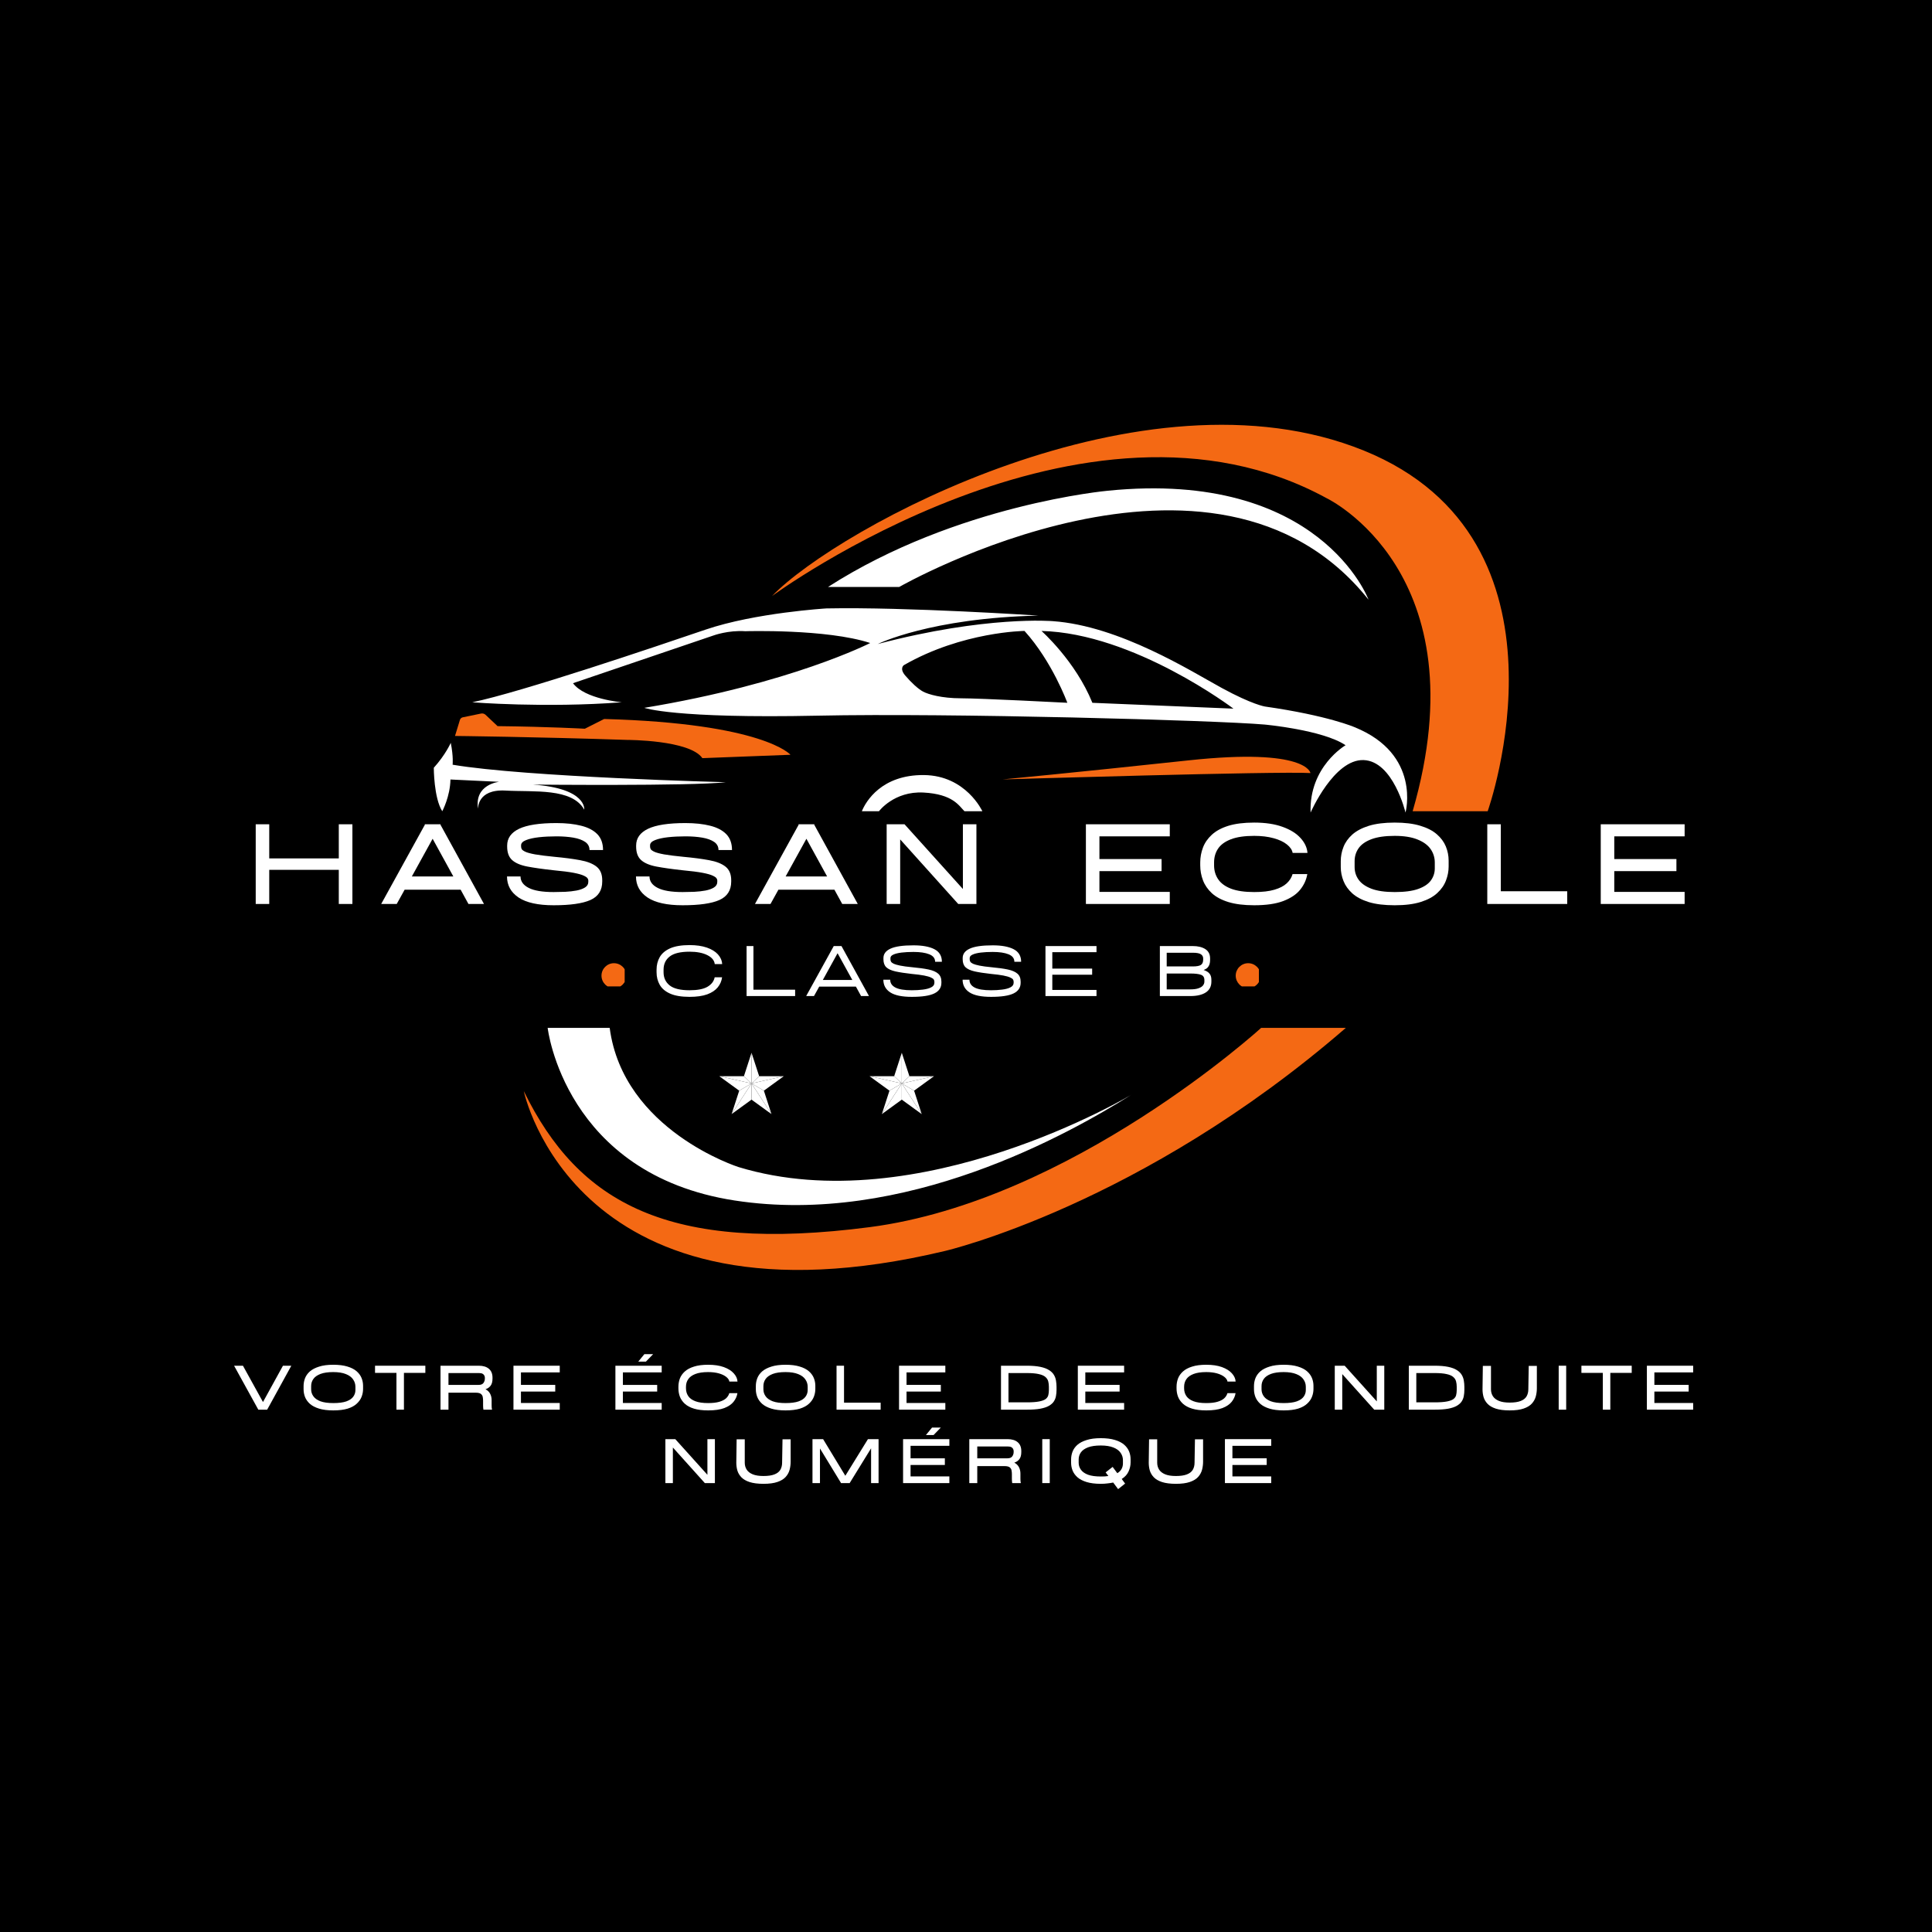 <svg xmlns="http://www.w3.org/2000/svg" xmlns:xlink="http://www.w3.org/1999/xlink" width="500" zoomAndPan="magnify" viewBox="0 0 375 375" height="500" preserveAspectRatio="xMidYMid meet" version="1.0"><defs><g/><clipPath id="d4bdc3e79a"><path d="M 85 82 L 293 82 L 293 169.781 L 85 169.781 Z M 85 82 " clip-rule="nonzero"/></clipPath><clipPath id="d055a2be6c"><path d="M 84.195 94 L 274 94 L 274 169.781 L 84.195 169.781 Z M 84.195 94 " clip-rule="nonzero"/></clipPath><clipPath id="516a904b7b"><path d="M 116.75 186.957 L 121.25 186.957 L 121.25 191.457 L 116.75 191.457 Z M 116.75 186.957 " clip-rule="nonzero"/></clipPath><clipPath id="701368d505"><path d="M 116.75 189.375 C 116.75 190.711 117.832 191.797 119.168 191.797 C 120.504 191.797 121.586 190.711 121.586 189.375 C 121.586 188.039 120.504 186.957 119.168 186.957 C 117.832 186.957 116.75 188.039 116.75 189.375 Z M 116.75 189.375 " clip-rule="nonzero"/></clipPath><clipPath id="e161119b90"><path d="M 239.852 186.957 L 244.352 186.957 L 244.352 191.457 L 239.852 191.457 Z M 239.852 186.957 " clip-rule="nonzero"/></clipPath><clipPath id="524669f1fd"><path d="M 239.852 189.375 C 239.852 190.711 240.938 191.797 242.273 191.797 C 243.605 191.797 244.691 190.711 244.691 189.375 C 244.691 188.039 243.605 186.957 242.273 186.957 C 240.938 186.957 239.852 188.039 239.852 189.375 Z M 239.852 189.375 " clip-rule="nonzero"/></clipPath><clipPath id="1e47d10fcb"><path d="M 145 210 L 150 210 L 150 216.348 L 145 216.348 Z M 145 210 " clip-rule="nonzero"/></clipPath><clipPath id="5a8b41a459"><path d="M 145 208 L 152.348 208 L 152.348 212 L 145 212 Z M 145 208 " clip-rule="nonzero"/></clipPath><clipPath id="d4761290a8"><path d="M 145 208 L 152.348 208 L 152.348 211 L 145 211 Z M 145 208 " clip-rule="nonzero"/></clipPath><clipPath id="7571a5174c"><path d="M 145 204.348 L 148 204.348 L 148 211 L 145 211 Z M 145 204.348 " clip-rule="nonzero"/></clipPath><clipPath id="66dd2f8d19"><path d="M 144 204.348 L 146 204.348 L 146 211 L 144 211 Z M 144 204.348 " clip-rule="nonzero"/></clipPath><clipPath id="5b58e48b21"><path d="M 139.598 208 L 146 208 L 146 212 L 139.598 212 Z M 139.598 208 " clip-rule="nonzero"/></clipPath><clipPath id="bb7b7e45d0"><path d="M 139.598 208 L 146 208 L 146 211 L 139.598 211 Z M 139.598 208 " clip-rule="nonzero"/></clipPath><clipPath id="beb28c1336"><path d="M 142 210 L 146 210 L 146 216.348 L 142 216.348 Z M 142 210 " clip-rule="nonzero"/></clipPath><clipPath id="5673700f76"><path d="M 145 210 L 150 210 L 150 216.348 L 145 216.348 Z M 145 210 " clip-rule="nonzero"/></clipPath><clipPath id="8c287ab442"><path d="M 142 210 L 146 210 L 146 216.348 L 142 216.348 Z M 142 210 " clip-rule="nonzero"/></clipPath><clipPath id="bb41826eb9"><path d="M 175 210 L 179 210 L 179 216.348 L 175 216.348 Z M 175 210 " clip-rule="nonzero"/></clipPath><clipPath id="aa93a8531b"><path d="M 175 208 L 181.512 208 L 181.512 212 L 175 212 Z M 175 208 " clip-rule="nonzero"/></clipPath><clipPath id="afb10bf8b0"><path d="M 175 208 L 181.512 208 L 181.512 211 L 175 211 Z M 175 208 " clip-rule="nonzero"/></clipPath><clipPath id="f44d745b80"><path d="M 175 204.348 L 177 204.348 L 177 211 L 175 211 Z M 175 204.348 " clip-rule="nonzero"/></clipPath><clipPath id="d35241ac03"><path d="M 173 204.348 L 176 204.348 L 176 211 L 173 211 Z M 173 204.348 " clip-rule="nonzero"/></clipPath><clipPath id="352c191398"><path d="M 168.762 208 L 176 208 L 176 212 L 168.762 212 Z M 168.762 208 " clip-rule="nonzero"/></clipPath><clipPath id="13f75c0e6c"><path d="M 168.762 208 L 176 208 L 176 211 L 168.762 211 Z M 168.762 208 " clip-rule="nonzero"/></clipPath><clipPath id="81fd98639d"><path d="M 171 210 L 176 210 L 176 216.348 L 171 216.348 Z M 171 210 " clip-rule="nonzero"/></clipPath><clipPath id="7117bf431a"><path d="M 175 210 L 179 210 L 179 216.348 L 175 216.348 Z M 175 210 " clip-rule="nonzero"/></clipPath><clipPath id="bdbd25b98a"><path d="M 171 210 L 176 210 L 176 216.348 L 171 216.348 Z M 171 210 " clip-rule="nonzero"/></clipPath><clipPath id="4a66c074d6"><path d="M 101 169.57 L 310 169.57 L 310 247 L 101 247 Z M 101 169.57 " clip-rule="nonzero"/></clipPath><clipPath id="38468eca81"><path d="M 100.637 169.57 L 290 169.57 L 290 234 L 100.637 234 Z M 100.637 169.57 " clip-rule="nonzero"/></clipPath></defs><rect x="-37.5" width="450" fill="#ffffff" y="-37.5" height="450" fill-opacity="1"/><rect x="-37.5" width="450" fill="#000000" y="-37.5" height="450" fill-opacity="1"/><g clip-path="url(#d4bdc3e79a)"><path fill="#f46914" d="M 194.609 151.285 C 194.609 151.285 207.734 150.051 230.738 147.582 C 253.742 145.109 254.359 150.051 254.359 150.051 C 247.949 149.664 194.609 151.285 194.609 151.285 Z M 88.316 142.848 C 88.316 142.848 103.836 143.02 121.715 143.617 C 121.715 143.617 133.863 143.605 136.332 147.156 L 153.43 146.5 C 153.43 146.5 148.293 140.402 117.266 139.555 L 113.52 141.445 C 113.52 141.445 106.766 141.059 96.578 140.941 L 94.25 138.746 C 94.016 138.527 93.688 138.434 93.371 138.5 L 89.824 139.23 C 89.562 139.285 89.348 139.48 89.27 139.734 Z M 149.84 115.699 C 149.84 115.699 210.512 71.008 257.523 96.711 C 257.523 96.711 287.629 111.094 274.195 157.461 L 288.758 157.461 C 288.758 157.461 307.543 104.816 264.703 87.449 C 221.859 70.082 162.574 102.5 149.84 115.699 Z M 228.344 220.605 C 228.344 220.605 191.523 254.184 152.387 259.277 C 113.25 264.375 95.883 254.648 85.23 232.879 C 85.23 232.879 95.188 281.047 166.977 263.91 C 166.977 263.91 204.957 255.109 244.789 220.605 Z M 228.344 220.605 " fill-opacity="1" fill-rule="nonzero"/></g><g clip-path="url(#d055a2be6c)"><path fill="#ffffff" d="M 262.926 141.148 C 262.926 141.148 257.777 138.887 245.531 137.137 C 245.531 137.137 243.086 136.773 237.145 133.535 C 231.199 130.289 217.332 121.492 204.363 120.566 C 204.363 120.566 191.445 119.445 170.371 125.004 C 170.371 125.004 180.562 119.957 201.559 119.488 C 201.559 119.488 175.957 117.785 160.418 118.094 C 160.418 118.094 146.625 118.918 136.949 122.211 C 127.277 125.504 101.133 134.355 91.664 136.312 C 91.664 136.312 105.766 137.445 120.688 136.312 C 120.688 136.312 113.484 135.695 111.219 132.609 L 138.492 123.344 C 138.492 123.344 141.348 122.289 144.668 122.52 C 144.668 122.52 160.418 122.031 168.906 124.809 C 168.906 124.809 153.547 132.684 125.062 137.391 C 125.062 137.391 130.773 139.5 158.766 138.91 C 184.289 138.371 235.961 139.809 245.43 140.633 C 245.43 140.633 256.75 141.664 261.176 144.648 C 261.176 144.648 254.074 148.766 254.383 157.719 C 254.383 157.719 258.914 147.324 264.676 147.531 C 270.438 147.734 272.809 157.719 272.809 157.719 C 272.809 157.719 275.895 146.398 262.926 141.148 Z M 186.555 135.539 C 182.746 135.539 180.176 134.766 179.195 134.254 C 178.219 133.738 176.883 132.5 175.699 131.113 C 174.516 129.723 175.441 129.105 175.441 129.105 C 186.816 122.57 198.855 122.465 198.855 122.465 C 204.258 128.438 207.168 136.41 207.168 136.41 C 207.168 136.41 190.367 135.539 186.555 135.539 Z M 212.031 136.414 C 208.738 128.285 202.152 122.469 202.152 122.469 C 220.117 122.91 239.41 137.547 239.41 137.547 Z M 87.492 144.184 C 87.492 144.184 86.516 146.449 84.199 149.023 C 84.199 149.023 84.199 154.891 85.844 157.461 C 85.844 157.461 87.379 154.594 87.43 151.301 L 96.883 151.75 C 96.883 151.75 92.02 152.215 92.793 157 C 92.793 157 92.562 153.141 98.117 153.449 C 103.676 153.758 111.012 152.906 113.402 157.152 C 113.402 157.152 113.957 153.02 103.445 152.289 C 103.445 152.289 134.012 152.598 140.883 151.828 C 140.883 151.828 101.977 150.824 87.852 148.43 C 87.855 148.43 88.035 146.887 87.492 144.184 Z M 170.605 157.461 C 170.605 157.461 173.535 153.523 179.25 153.832 C 184.961 154.141 186.121 156.383 187.203 157.461 L 190.676 157.461 C 190.676 157.461 187.508 150.516 179.328 150.438 C 171.145 150.359 168.059 155.531 167.285 157.461 Z M 265.629 116.395 C 265.629 116.395 256.238 91.117 215.066 95.246 C 215.066 95.246 185.734 97.871 160.723 113.926 L 174.539 113.926 C 174.543 113.926 235.754 78.879 265.629 116.395 Z M 89.859 220.605 C 89.859 220.605 93.105 249.012 126.141 254.105 C 159.18 259.199 191.137 241.137 203.18 233.574 C 203.18 233.574 161.961 258.273 126.914 247.625 C 126.914 247.625 104.527 240.523 101.902 220.605 Z M 89.859 220.605 " fill-opacity="1" fill-rule="nonzero"/></g><g fill="#ffffff" fill-opacity="1"><g transform="translate(46.432, 175.46)"><g><path d="M 19.328 -15.469 L 21.969 -15.469 L 21.969 0 L 19.328 0 L 19.328 -6.625 L 5.828 -6.625 L 5.828 0 L 3.203 0 L 3.203 -15.469 L 5.828 -15.469 L 5.828 -8.844 L 19.328 -8.844 Z M 19.328 -15.469 "/></g></g></g><g fill="#ffffff" fill-opacity="1"><g transform="translate(73.864, 175.46)"><g><path d="M 17.062 0 L 15.547 -2.766 L 4.672 -2.766 L 3.141 0 L 0.125 0 L 8.609 -15.391 L 8.562 -15.469 L 11.656 -15.469 L 11.625 -15.391 L 20.078 0 Z M 6.078 -5.344 L 14.125 -5.344 L 10.109 -12.656 Z M 6.078 -5.344 "/></g></g></g><g fill="#ffffff" fill-opacity="1"><g transform="translate(96.346, 175.46)"><g><path d="M 18.078 -10.469 C 18.078 -11.133 17.797 -11.66 17.234 -12.047 C 16.672 -12.43 15.906 -12.707 14.938 -12.875 C 13.969 -13.039 12.875 -13.125 11.656 -13.125 C 10.438 -13.125 9.305 -13.066 8.266 -12.953 C 7.223 -12.836 6.383 -12.648 5.75 -12.391 C 5.113 -12.141 4.797 -11.805 4.797 -11.391 L 4.797 -11.156 C 4.797 -11.008 4.832 -10.848 4.906 -10.672 C 4.988 -10.504 5.223 -10.328 5.609 -10.141 C 5.992 -9.961 6.629 -9.789 7.516 -9.625 C 8.398 -9.469 9.641 -9.312 11.234 -9.156 C 13.191 -8.977 14.863 -8.758 16.25 -8.5 C 17.633 -8.25 18.695 -7.832 19.438 -7.25 C 20.176 -6.664 20.547 -5.785 20.547 -4.609 L 20.547 -4.359 C 20.547 -2.648 19.781 -1.453 18.25 -0.766 C 16.719 -0.086 14.336 0.25 11.109 0.25 C 8.086 0.25 5.82 -0.25 4.312 -1.25 C 2.812 -2.258 2.062 -3.625 2.062 -5.344 L 4.688 -5.344 C 4.688 -4.406 5.211 -3.664 6.266 -3.125 C 7.316 -2.582 8.93 -2.312 11.109 -2.312 C 11.828 -2.312 12.578 -2.328 13.359 -2.359 C 14.148 -2.398 14.883 -2.484 15.562 -2.609 C 16.238 -2.742 16.785 -2.941 17.203 -3.203 C 17.629 -3.473 17.844 -3.832 17.844 -4.281 L 17.844 -4.594 C 17.844 -4.695 17.797 -4.82 17.703 -4.969 C 17.617 -5.125 17.379 -5.297 16.984 -5.484 C 16.586 -5.68 15.926 -5.867 15 -6.047 C 14.07 -6.223 12.766 -6.391 11.078 -6.547 C 9.016 -6.773 7.32 -7.016 6 -7.266 C 4.676 -7.523 3.691 -7.945 3.047 -8.531 C 2.41 -9.113 2.094 -9.984 2.094 -11.141 L 2.094 -11.344 C 2.094 -12.77 2.863 -13.852 4.406 -14.594 C 5.957 -15.332 8.375 -15.703 11.656 -15.703 C 13.508 -15.703 15.109 -15.531 16.453 -15.188 C 17.805 -14.852 18.852 -14.305 19.594 -13.547 C 20.332 -12.785 20.703 -11.758 20.703 -10.469 Z M 18.078 -10.469 "/></g></g></g><g fill="#ffffff" fill-opacity="1"><g transform="translate(121.38, 175.46)"><g><path d="M 18.078 -10.469 C 18.078 -11.133 17.797 -11.66 17.234 -12.047 C 16.672 -12.43 15.906 -12.707 14.938 -12.875 C 13.969 -13.039 12.875 -13.125 11.656 -13.125 C 10.438 -13.125 9.305 -13.066 8.266 -12.953 C 7.223 -12.836 6.383 -12.648 5.75 -12.391 C 5.113 -12.141 4.797 -11.805 4.797 -11.391 L 4.797 -11.156 C 4.797 -11.008 4.832 -10.848 4.906 -10.672 C 4.988 -10.504 5.223 -10.328 5.609 -10.141 C 5.992 -9.961 6.629 -9.789 7.516 -9.625 C 8.398 -9.469 9.641 -9.312 11.234 -9.156 C 13.191 -8.977 14.863 -8.758 16.25 -8.5 C 17.633 -8.25 18.695 -7.832 19.438 -7.25 C 20.176 -6.664 20.547 -5.785 20.547 -4.609 L 20.547 -4.359 C 20.547 -2.648 19.781 -1.453 18.25 -0.766 C 16.719 -0.086 14.336 0.25 11.109 0.25 C 8.086 0.25 5.82 -0.25 4.312 -1.25 C 2.812 -2.258 2.062 -3.625 2.062 -5.344 L 4.688 -5.344 C 4.688 -4.406 5.211 -3.664 6.266 -3.125 C 7.316 -2.582 8.93 -2.312 11.109 -2.312 C 11.828 -2.312 12.578 -2.328 13.359 -2.359 C 14.148 -2.398 14.883 -2.484 15.562 -2.609 C 16.238 -2.742 16.785 -2.941 17.203 -3.203 C 17.629 -3.473 17.844 -3.832 17.844 -4.281 L 17.844 -4.594 C 17.844 -4.695 17.797 -4.82 17.703 -4.969 C 17.617 -5.125 17.379 -5.297 16.984 -5.484 C 16.586 -5.68 15.926 -5.867 15 -6.047 C 14.07 -6.223 12.766 -6.391 11.078 -6.547 C 9.016 -6.773 7.32 -7.016 6 -7.266 C 4.676 -7.523 3.691 -7.945 3.047 -8.531 C 2.41 -9.113 2.094 -9.984 2.094 -11.141 L 2.094 -11.344 C 2.094 -12.77 2.863 -13.852 4.406 -14.594 C 5.957 -15.332 8.375 -15.703 11.656 -15.703 C 13.508 -15.703 15.109 -15.531 16.453 -15.188 C 17.805 -14.852 18.852 -14.305 19.594 -13.547 C 20.332 -12.785 20.703 -11.758 20.703 -10.469 Z M 18.078 -10.469 "/></g></g></g><g fill="#ffffff" fill-opacity="1"><g transform="translate(146.415, 175.46)"><g><path d="M 17.062 0 L 15.547 -2.766 L 4.672 -2.766 L 3.141 0 L 0.125 0 L 8.609 -15.391 L 8.562 -15.469 L 11.656 -15.469 L 11.625 -15.391 L 20.078 0 Z M 6.078 -5.344 L 14.125 -5.344 L 10.109 -12.656 Z M 6.078 -5.344 "/></g></g></g><g fill="#ffffff" fill-opacity="1"><g transform="translate(168.897, 175.46)"><g><path d="M 18 -15.469 L 20.625 -15.469 L 20.625 0 L 17.094 0 L 5.828 -12.531 L 5.828 0 L 3.203 0 L 3.203 -15.469 L 6.672 -15.469 L 18 -2.906 Z M 18 -15.469 "/></g></g></g><g fill="#ffffff" fill-opacity="1"><g transform="translate(194.988, 175.46)"><g/></g></g><g fill="#ffffff" fill-opacity="1"><g transform="translate(207.57, 175.46)"><g><path d="M 19.484 -13.125 L 5.828 -13.125 L 5.828 -8.719 L 17.891 -8.719 L 17.891 -6.375 L 5.828 -6.375 L 5.828 -2.344 L 19.484 -2.344 L 19.484 0 L 3.203 0 L 3.203 -15.469 L 19.484 -15.469 Z M 19.484 -13.125 "/></g></g></g><g fill="#ffffff" fill-opacity="1"><g transform="translate(230.903, 175.46)"><g><path d="M 12.531 0.25 C 10.531 0.25 8.859 0.039 7.516 -0.375 C 6.18 -0.789 5.113 -1.363 4.312 -2.094 C 3.52 -2.832 2.945 -3.664 2.594 -4.594 C 2.238 -5.52 2.062 -6.488 2.062 -7.5 L 2.062 -8.047 C 2.062 -9.055 2.238 -10.023 2.594 -10.953 C 2.945 -11.879 3.52 -12.707 4.312 -13.438 C 5.113 -14.176 6.18 -14.754 7.516 -15.172 C 8.859 -15.586 10.531 -15.797 12.531 -15.797 C 14.695 -15.797 16.535 -15.52 18.047 -14.969 C 19.555 -14.426 20.719 -13.703 21.531 -12.797 C 22.352 -11.898 22.801 -10.938 22.875 -9.906 L 20 -9.906 C 19.895 -10.5 19.52 -11.051 18.875 -11.562 C 18.238 -12.07 17.379 -12.473 16.297 -12.766 C 15.211 -13.066 13.957 -13.219 12.531 -13.219 C 10.676 -13.219 9.176 -13 8.031 -12.562 C 6.883 -12.125 6.051 -11.52 5.531 -10.75 C 5.008 -9.977 4.75 -9.078 4.75 -8.047 L 4.75 -7.5 C 4.75 -6.488 5.008 -5.594 5.531 -4.812 C 6.051 -4.031 6.883 -3.414 8.031 -2.969 C 9.176 -2.531 10.676 -2.312 12.531 -2.312 C 14.125 -2.312 15.43 -2.461 16.453 -2.766 C 17.484 -3.066 18.281 -3.477 18.844 -4 C 19.414 -4.531 19.797 -5.129 19.984 -5.797 L 22.844 -5.797 C 22.664 -4.711 22.211 -3.711 21.484 -2.797 C 20.754 -1.879 19.66 -1.141 18.203 -0.578 C 16.754 -0.023 14.863 0.25 12.531 0.25 Z M 12.531 0.25 "/></g></g></g><g fill="#ffffff" fill-opacity="1"><g transform="translate(258.18, 175.46)"><g><path d="M 12.531 0.25 C 10.531 0.25 8.859 0.047 7.516 -0.359 C 6.18 -0.773 5.113 -1.336 4.312 -2.047 C 3.52 -2.766 2.945 -3.566 2.594 -4.453 C 2.238 -5.336 2.062 -6.242 2.062 -7.172 L 2.062 -8.297 C 2.062 -9.266 2.238 -10.191 2.594 -11.078 C 2.945 -11.973 3.52 -12.773 4.312 -13.484 C 5.113 -14.191 6.18 -14.754 7.516 -15.172 C 8.859 -15.586 10.531 -15.797 12.531 -15.797 C 14.488 -15.797 16.133 -15.594 17.469 -15.188 C 18.812 -14.789 19.883 -14.242 20.688 -13.547 C 21.5 -12.848 22.086 -12.055 22.453 -11.172 C 22.816 -10.285 23 -9.363 23 -8.406 L 23 -7.266 C 23 -6.359 22.828 -5.457 22.484 -4.562 C 22.148 -3.664 21.586 -2.852 20.797 -2.125 C 20.016 -1.395 18.945 -0.816 17.594 -0.391 C 16.25 0.035 14.562 0.25 12.531 0.25 Z M 12.531 -2.312 C 14.457 -2.312 15.984 -2.516 17.109 -2.922 C 18.242 -3.328 19.062 -3.879 19.562 -4.578 C 20.062 -5.273 20.312 -6.051 20.312 -6.906 L 20.312 -8.047 C 20.312 -9.004 20.039 -9.875 19.5 -10.656 C 18.957 -11.438 18.109 -12.055 16.953 -12.516 C 15.805 -12.984 14.332 -13.219 12.531 -13.219 C 10.676 -13.219 9.176 -13.004 8.031 -12.578 C 6.883 -12.148 6.051 -11.566 5.531 -10.828 C 5.008 -10.086 4.75 -9.242 4.75 -8.297 L 4.75 -7.172 C 4.75 -6.254 5.008 -5.43 5.531 -4.703 C 6.051 -3.973 6.883 -3.391 8.031 -2.953 C 9.176 -2.523 10.676 -2.312 12.531 -2.312 Z M 12.531 -2.312 "/></g></g></g><g fill="#ffffff" fill-opacity="1"><g transform="translate(285.509, 175.46)"><g><path d="M 5.797 -15.469 L 5.797 -2.469 L 18.688 -2.469 L 18.688 0 L 3.172 0 L 3.172 -15.469 Z M 5.797 -15.469 "/></g></g></g><g fill="#ffffff" fill-opacity="1"><g transform="translate(307.501, 175.46)"><g><path d="M 19.484 -13.125 L 5.828 -13.125 L 5.828 -8.719 L 17.891 -8.719 L 17.891 -6.375 L 5.828 -6.375 L 5.828 -2.344 L 19.484 -2.344 L 19.484 0 L 3.203 0 L 3.203 -15.469 L 19.484 -15.469 Z M 19.484 -13.125 "/></g></g></g><g fill="#ffffff" fill-opacity="1"><g transform="translate(126.141, 193.333)"><g><path d="M 7.703 0.156 C 6.141 0.156 4.883 -0.051 3.938 -0.469 C 3 -0.883 2.32 -1.457 1.906 -2.188 C 1.5 -2.914 1.297 -3.727 1.297 -4.625 L 1.297 -5.109 C 1.297 -6.016 1.5 -6.828 1.906 -7.547 C 2.32 -8.273 3 -8.848 3.938 -9.266 C 4.883 -9.68 6.141 -9.891 7.703 -9.891 C 9.016 -9.891 10.133 -9.727 11.062 -9.406 C 11.988 -9.082 12.703 -8.645 13.203 -8.094 C 13.711 -7.539 13.988 -6.91 14.031 -6.203 L 12.594 -6.203 C 12.508 -6.922 12.031 -7.5 11.156 -7.938 C 10.281 -8.383 9.129 -8.609 7.703 -8.609 C 5.922 -8.609 4.633 -8.297 3.844 -7.672 C 3.051 -7.055 2.656 -6.203 2.656 -5.109 L 2.656 -4.625 C 2.656 -3.551 3.051 -2.695 3.844 -2.062 C 4.633 -1.438 5.922 -1.125 7.703 -1.125 C 9.242 -1.125 10.398 -1.348 11.172 -1.797 C 11.953 -2.254 12.422 -2.867 12.578 -3.641 L 14.016 -3.641 C 13.922 -2.922 13.641 -2.27 13.172 -1.688 C 12.703 -1.113 12.02 -0.66 11.125 -0.328 C 10.227 -0.004 9.086 0.156 7.703 0.156 Z M 7.703 0.156 "/></g></g></g><g fill="#ffffff" fill-opacity="1"><g transform="translate(142.928, 193.333)"><g><path d="M 3.312 -9.703 L 3.312 -1.234 L 11.406 -1.234 L 11.406 0 L 1.984 0 L 1.984 -9.703 Z M 3.312 -9.703 "/></g></g></g><g fill="#ffffff" fill-opacity="1"><g transform="translate(156.4, 193.333)"><g><path d="M 10.734 0 L 9.734 -1.828 L 2.609 -1.828 L 1.594 0 L 0.078 0 L 5.422 -9.688 L 5.406 -9.703 L 6.938 -9.703 L 6.938 -9.688 L 12.266 0 Z M 3.312 -3.125 L 9.031 -3.125 L 6.172 -8.312 Z M 3.312 -3.125 "/></g></g></g><g fill="#ffffff" fill-opacity="1"><g transform="translate(170.163, 193.333)"><g><path d="M 11.344 -6.656 C 11.344 -7.32 10.961 -7.805 10.203 -8.109 C 9.453 -8.41 8.43 -8.562 7.141 -8.562 C 6.266 -8.562 5.488 -8.52 4.812 -8.438 C 4.133 -8.352 3.609 -8.223 3.234 -8.047 C 2.859 -7.879 2.672 -7.656 2.672 -7.375 L 2.672 -7.125 C 2.672 -6.977 2.707 -6.832 2.781 -6.688 C 2.863 -6.539 3.039 -6.398 3.312 -6.266 C 3.594 -6.141 4.016 -6.02 4.578 -5.906 C 5.148 -5.789 5.922 -5.688 6.891 -5.594 C 8.172 -5.477 9.227 -5.332 10.062 -5.156 C 10.906 -4.977 11.531 -4.707 11.938 -4.344 C 12.352 -3.988 12.562 -3.473 12.562 -2.797 L 12.562 -2.578 C 12.562 -1.648 12.109 -0.961 11.203 -0.516 C 10.297 -0.066 8.832 0.156 6.812 0.156 C 4.914 0.156 3.52 -0.133 2.625 -0.719 C 1.738 -1.301 1.297 -2.117 1.297 -3.172 L 2.625 -3.172 C 2.625 -2.516 2.957 -2.008 3.625 -1.656 C 4.301 -1.301 5.363 -1.125 6.812 -1.125 C 7.57 -1.125 8.285 -1.164 8.953 -1.25 C 9.629 -1.332 10.172 -1.477 10.578 -1.688 C 10.992 -1.895 11.203 -2.191 11.203 -2.578 L 11.203 -2.797 C 11.203 -2.941 11.16 -3.082 11.078 -3.219 C 10.992 -3.352 10.805 -3.484 10.516 -3.609 C 10.234 -3.742 9.797 -3.867 9.203 -3.984 C 8.609 -4.098 7.805 -4.203 6.797 -4.297 C 5.504 -4.441 4.453 -4.602 3.641 -4.781 C 2.828 -4.969 2.234 -5.238 1.859 -5.594 C 1.492 -5.957 1.312 -6.469 1.312 -7.125 L 1.312 -7.375 C 1.312 -8.176 1.77 -8.785 2.688 -9.203 C 3.602 -9.629 5.086 -9.844 7.141 -9.844 C 8.879 -9.844 10.234 -9.594 11.203 -9.094 C 12.172 -8.594 12.656 -7.781 12.656 -6.656 Z M 11.344 -6.656 "/></g></g></g><g fill="#ffffff" fill-opacity="1"><g transform="translate(185.544, 193.333)"><g><path d="M 11.344 -6.656 C 11.344 -7.32 10.961 -7.805 10.203 -8.109 C 9.453 -8.41 8.43 -8.562 7.141 -8.562 C 6.266 -8.562 5.488 -8.52 4.812 -8.438 C 4.133 -8.352 3.609 -8.223 3.234 -8.047 C 2.859 -7.879 2.672 -7.656 2.672 -7.375 L 2.672 -7.125 C 2.672 -6.977 2.707 -6.832 2.781 -6.688 C 2.863 -6.539 3.039 -6.398 3.312 -6.266 C 3.594 -6.141 4.016 -6.02 4.578 -5.906 C 5.148 -5.789 5.922 -5.688 6.891 -5.594 C 8.172 -5.477 9.227 -5.332 10.062 -5.156 C 10.906 -4.977 11.531 -4.707 11.938 -4.344 C 12.352 -3.988 12.562 -3.473 12.562 -2.797 L 12.562 -2.578 C 12.562 -1.648 12.109 -0.961 11.203 -0.516 C 10.297 -0.066 8.832 0.156 6.812 0.156 C 4.914 0.156 3.52 -0.133 2.625 -0.719 C 1.738 -1.301 1.297 -2.117 1.297 -3.172 L 2.625 -3.172 C 2.625 -2.516 2.957 -2.008 3.625 -1.656 C 4.301 -1.301 5.363 -1.125 6.812 -1.125 C 7.57 -1.125 8.285 -1.164 8.953 -1.25 C 9.629 -1.332 10.172 -1.477 10.578 -1.688 C 10.992 -1.895 11.203 -2.191 11.203 -2.578 L 11.203 -2.797 C 11.203 -2.941 11.16 -3.082 11.078 -3.219 C 10.992 -3.352 10.805 -3.484 10.516 -3.609 C 10.234 -3.742 9.797 -3.867 9.203 -3.984 C 8.609 -4.098 7.805 -4.203 6.797 -4.297 C 5.504 -4.441 4.453 -4.602 3.641 -4.781 C 2.828 -4.969 2.234 -5.238 1.859 -5.594 C 1.492 -5.957 1.312 -6.469 1.312 -7.125 L 1.312 -7.375 C 1.312 -8.176 1.77 -8.785 2.688 -9.203 C 3.602 -9.629 5.086 -9.844 7.141 -9.844 C 8.879 -9.844 10.234 -9.594 11.203 -9.094 C 12.172 -8.594 12.656 -7.781 12.656 -6.656 Z M 11.344 -6.656 "/></g></g></g><g fill="#ffffff" fill-opacity="1"><g transform="translate(200.924, 193.333)"><g><path d="M 11.906 -8.516 L 3.328 -8.516 L 3.328 -5.328 L 11.062 -5.328 L 11.062 -4.141 L 3.328 -4.141 L 3.328 -1.188 L 11.906 -1.188 L 11.906 0 L 2 0 L 2 -9.703 L 11.906 -9.703 Z M 11.906 -8.516 "/></g></g></g><g fill="#ffffff" fill-opacity="1"><g transform="translate(215.237, 193.333)"><g/></g></g><g fill="#ffffff" fill-opacity="1"><g transform="translate(223.129, 193.333)"><g><path d="M 2 0 L 2 -9.703 L 8.406 -9.703 C 9.406 -9.703 10.211 -9.504 10.828 -9.109 C 11.441 -8.711 11.75 -8.109 11.75 -7.297 L 11.75 -7.062 C 11.75 -6.613 11.688 -6.254 11.562 -5.984 C 11.438 -5.711 11.273 -5.504 11.078 -5.359 C 10.879 -5.223 10.688 -5.125 10.5 -5.062 C 10.688 -5 10.898 -4.898 11.141 -4.766 C 11.379 -4.641 11.582 -4.445 11.75 -4.188 C 11.914 -3.926 12 -3.566 12 -3.109 L 12 -2.797 C 12 -1.879 11.641 -1.18 10.922 -0.703 C 10.203 -0.234 9.203 0 7.922 0 Z M 3.328 -5.75 L 8.406 -5.75 C 9.133 -5.75 9.648 -5.844 9.953 -6.031 C 10.254 -6.227 10.406 -6.57 10.406 -7.062 L 10.406 -7.297 C 10.406 -7.641 10.258 -7.91 9.969 -8.109 C 9.676 -8.305 9.156 -8.406 8.406 -8.406 L 3.328 -8.406 Z M 3.328 -1.297 L 7.922 -1.297 C 8.586 -1.297 9.117 -1.367 9.516 -1.516 C 9.922 -1.66 10.207 -1.844 10.375 -2.062 C 10.551 -2.289 10.641 -2.535 10.641 -2.797 L 10.641 -3.109 C 10.641 -3.629 10.422 -3.969 9.984 -4.125 C 9.555 -4.289 8.867 -4.375 7.922 -4.375 L 3.328 -4.375 Z M 3.328 -1.297 "/></g></g></g><g clip-path="url(#516a904b7b)"><g clip-path="url(#701368d505)"><path fill="#f46914" d="M 124.574 187.27 L 121.754 185.922 C 121.711 185.902 121.676 185.879 121.645 185.844 L 119.492 183.574 C 119.418 183.5 119.332 183.461 119.227 183.461 C 119.121 183.461 119.035 183.5 118.961 183.574 L 116.809 185.844 C 116.777 185.879 116.742 185.902 116.699 185.922 L 113.875 187.27 C 113.781 187.316 113.719 187.387 113.688 187.488 C 113.652 187.586 113.664 187.684 113.711 187.773 L 115.207 190.523 C 115.227 190.562 115.242 190.605 115.246 190.648 L 115.656 193.75 C 115.668 193.855 115.719 193.938 115.805 194 C 115.887 194.062 115.98 194.082 116.086 194.062 L 119.16 193.492 C 119.203 193.484 119.25 193.484 119.293 193.492 L 122.371 194.062 C 122.473 194.082 122.566 194.062 122.652 194 C 122.734 193.938 122.785 193.855 122.801 193.75 L 123.207 190.648 C 123.211 190.605 123.227 190.562 123.246 190.523 L 124.738 187.773 C 124.789 187.684 124.797 187.586 124.766 187.488 C 124.734 187.387 124.672 187.316 124.574 187.27 Z M 124.574 187.27 " fill-opacity="1" fill-rule="nonzero"/></g></g><g clip-path="url(#e161119b90)"><g clip-path="url(#524669f1fd)"><path fill="#f46914" d="M 247.68 187.27 L 244.855 185.922 C 244.816 185.902 244.781 185.879 244.75 185.844 L 242.598 183.574 C 242.523 183.5 242.434 183.461 242.332 183.461 C 242.227 183.461 242.137 183.5 242.066 183.574 L 239.914 185.844 C 239.883 185.879 239.844 185.902 239.805 185.922 L 236.98 187.27 C 236.887 187.316 236.824 187.387 236.789 187.488 C 236.758 187.586 236.766 187.684 236.816 187.773 L 238.312 190.523 C 238.332 190.562 238.348 190.605 238.352 190.648 L 238.762 193.75 C 238.773 193.855 238.824 193.938 238.906 194 C 238.992 194.062 239.086 194.082 239.188 194.062 L 242.266 193.492 C 242.309 193.484 242.355 193.484 242.398 193.492 L 245.473 194.062 C 245.578 194.082 245.672 194.062 245.754 194 C 245.84 193.938 245.891 193.855 245.902 193.75 L 246.312 190.648 C 246.316 190.605 246.332 190.562 246.352 190.523 L 247.844 187.773 C 247.895 187.684 247.902 187.586 247.871 187.488 C 247.84 187.387 247.773 187.316 247.68 187.27 Z M 247.68 187.27 " fill-opacity="1" fill-rule="nonzero"/></g></g><g clip-path="url(#1e47d10fcb)"><path fill="#ffffff" d="M 149.742 216.246 L 145.871 210.293 L 148.266 211.699 Z M 149.742 216.246 " fill-opacity="1" fill-rule="nonzero"/></g><g clip-path="url(#5a8b41a459)"><path fill="#ffffff" d="M 152.133 208.891 L 148.266 211.699 L 145.871 210.293 Z M 152.133 208.891 " fill-opacity="1" fill-rule="nonzero"/></g><g clip-path="url(#d4761290a8)"><path fill="#ffffff" d="M 152.133 208.891 L 145.871 210.293 L 147.352 208.891 Z M 152.133 208.891 " fill-opacity="1" fill-rule="nonzero"/></g><g clip-path="url(#7571a5174c)"><path fill="#ffffff" d="M 147.352 208.891 L 145.871 210.293 L 145.871 204.34 Z M 147.352 208.891 " fill-opacity="1" fill-rule="nonzero"/></g><g clip-path="url(#66dd2f8d19)"><path fill="#ffffff" d="M 145.871 204.34 L 145.871 210.293 L 144.395 208.891 Z M 145.871 204.34 " fill-opacity="1" fill-rule="nonzero"/></g><g clip-path="url(#5b58e48b21)"><path fill="#ffffff" d="M 145.871 210.293 L 143.48 211.699 L 139.613 208.891 Z M 145.871 210.293 " fill-opacity="1" fill-rule="nonzero"/></g><g clip-path="url(#bb7b7e45d0)"><path fill="#ffffff" d="M 144.395 208.891 L 145.871 210.293 L 139.613 208.891 Z M 144.395 208.891 " fill-opacity="1" fill-rule="nonzero"/></g><g clip-path="url(#beb28c1336)"><path fill="#ffffff" d="M 145.871 210.293 L 145.871 213.438 L 142.004 216.246 Z M 145.871 210.293 " fill-opacity="1" fill-rule="nonzero"/></g><g clip-path="url(#5673700f76)"><path fill="#ffffff" d="M 149.742 216.246 L 145.871 213.438 L 145.871 210.293 Z M 149.742 216.246 " fill-opacity="1" fill-rule="nonzero"/></g><g clip-path="url(#8c287ab442)"><path fill="#ffffff" d="M 145.871 210.293 L 142.004 216.246 L 143.48 211.699 Z M 145.871 210.293 " fill-opacity="1" fill-rule="nonzero"/></g><g clip-path="url(#bb41826eb9)"><path fill="#ffffff" d="M 178.902 216.246 L 175.035 210.293 L 177.426 211.699 Z M 178.902 216.246 " fill-opacity="1" fill-rule="nonzero"/></g><g clip-path="url(#aa93a8531b)"><path fill="#ffffff" d="M 181.293 208.891 L 177.426 211.699 L 175.035 210.293 Z M 181.293 208.891 " fill-opacity="1" fill-rule="nonzero"/></g><g clip-path="url(#afb10bf8b0)"><path fill="#ffffff" d="M 181.293 208.891 L 175.035 210.293 L 176.516 208.891 Z M 181.293 208.891 " fill-opacity="1" fill-rule="nonzero"/></g><g clip-path="url(#f44d745b80)"><path fill="#ffffff" d="M 176.516 208.891 L 175.035 210.293 L 175.035 204.34 Z M 176.516 208.891 " fill-opacity="1" fill-rule="nonzero"/></g><g clip-path="url(#d35241ac03)"><path fill="#ffffff" d="M 175.035 204.34 L 175.035 210.293 L 173.559 208.891 Z M 175.035 204.34 " fill-opacity="1" fill-rule="nonzero"/></g><g clip-path="url(#352c191398)"><path fill="#ffffff" d="M 175.035 210.293 L 172.645 211.699 L 168.777 208.891 Z M 175.035 210.293 " fill-opacity="1" fill-rule="nonzero"/></g><g clip-path="url(#13f75c0e6c)"><path fill="#ffffff" d="M 173.559 208.891 L 175.035 210.293 L 168.777 208.891 Z M 173.559 208.891 " fill-opacity="1" fill-rule="nonzero"/></g><g clip-path="url(#81fd98639d)"><path fill="#ffffff" d="M 175.035 210.293 L 175.035 213.438 L 171.168 216.246 Z M 175.035 210.293 " fill-opacity="1" fill-rule="nonzero"/></g><g clip-path="url(#7117bf431a)"><path fill="#ffffff" d="M 178.902 216.246 L 175.035 213.438 L 175.035 210.293 Z M 178.902 216.246 " fill-opacity="1" fill-rule="nonzero"/></g><g clip-path="url(#bdbd25b98a)"><path fill="#ffffff" d="M 175.035 210.293 L 171.168 216.246 L 172.645 211.699 Z M 175.035 210.293 " fill-opacity="1" fill-rule="nonzero"/></g><g fill="#ffffff" fill-opacity="1"><g transform="translate(45.483, 273.617)"><g><path d="M 9.438 -8.531 L 11.062 -8.531 L 6.375 0 L 4.656 0 L -0.047 -8.531 L 1.672 -8.531 L 5.562 -1.484 Z M 9.438 -8.531 "/></g></g></g><g fill="#ffffff" fill-opacity="1"><g transform="translate(57.784, 273.617)"><g><path d="M 6.906 0.141 C 5.812 0.141 4.895 0.023 4.156 -0.203 C 3.414 -0.43 2.82 -0.738 2.375 -1.125 C 1.938 -1.52 1.617 -1.961 1.422 -2.453 C 1.234 -2.941 1.141 -3.441 1.141 -3.953 L 1.141 -4.578 C 1.141 -5.109 1.234 -5.617 1.422 -6.109 C 1.617 -6.609 1.938 -7.051 2.375 -7.438 C 2.82 -7.82 3.414 -8.129 4.156 -8.359 C 4.895 -8.598 5.812 -8.719 6.906 -8.719 C 7.988 -8.719 8.898 -8.602 9.641 -8.375 C 10.379 -8.156 10.973 -7.852 11.422 -7.469 C 11.867 -7.082 12.191 -6.645 12.391 -6.156 C 12.586 -5.676 12.688 -5.172 12.688 -4.641 L 12.688 -4.016 C 12.688 -3.504 12.594 -3.004 12.406 -2.516 C 12.219 -2.023 11.906 -1.578 11.469 -1.172 C 11.039 -0.766 10.453 -0.441 9.703 -0.203 C 8.961 0.023 8.031 0.141 6.906 0.141 Z M 6.906 -1.281 C 7.969 -1.281 8.812 -1.391 9.438 -1.609 C 10.062 -1.836 10.508 -2.141 10.781 -2.516 C 11.062 -2.898 11.203 -3.332 11.203 -3.812 L 11.203 -4.438 C 11.203 -4.969 11.051 -5.445 10.75 -5.875 C 10.457 -6.312 9.992 -6.656 9.359 -6.906 C 8.723 -7.164 7.906 -7.297 6.906 -7.297 C 5.883 -7.297 5.055 -7.176 4.422 -6.938 C 3.797 -6.695 3.336 -6.375 3.047 -5.969 C 2.754 -5.562 2.609 -5.098 2.609 -4.578 L 2.609 -3.953 C 2.609 -3.453 2.754 -3 3.047 -2.594 C 3.336 -2.188 3.797 -1.863 4.422 -1.625 C 5.055 -1.395 5.883 -1.281 6.906 -1.281 Z M 6.906 -1.281 "/></g></g></g><g fill="#ffffff" fill-opacity="1"><g transform="translate(72.841, 273.617)"><g><path d="M 9.719 -8.531 L 9.719 -7.141 L 5.562 -7.141 L 5.562 0 L 4.109 0 L 4.109 -7.141 L -0.047 -7.141 L -0.047 -8.531 Z M 9.719 -8.531 "/></g></g></g><g fill="#ffffff" fill-opacity="1"><g transform="translate(83.736, 273.617)"><g><path d="M 11.859 -6.047 C 11.859 -5.43 11.734 -4.961 11.484 -4.641 C 11.242 -4.328 10.914 -4.102 10.5 -3.969 C 10.926 -3.738 11.227 -3.441 11.406 -3.078 C 11.594 -2.711 11.688 -2.305 11.688 -1.859 L 11.688 -0.859 C 11.688 -0.703 11.691 -0.551 11.703 -0.406 C 11.723 -0.27 11.742 -0.133 11.766 0 L 10.094 0 C 10.07 -0.133 10.055 -0.27 10.047 -0.406 C 10.035 -0.539 10.031 -0.672 10.031 -0.797 L 10.031 -1.75 C 10.031 -1.977 10.008 -2.207 9.969 -2.438 C 9.938 -2.676 9.82 -2.879 9.625 -3.047 C 9.426 -3.211 9.086 -3.297 8.609 -3.297 L 3.312 -3.297 L 3.312 0 L 1.766 0 L 1.766 -8.531 L 9.203 -8.531 C 10.035 -8.531 10.688 -8.332 11.156 -7.938 C 11.625 -7.539 11.859 -6.961 11.859 -6.203 Z M 3.312 -4.812 L 9.203 -4.812 C 9.609 -4.812 9.906 -4.93 10.094 -5.172 C 10.281 -5.422 10.375 -5.711 10.375 -6.047 L 10.375 -6.203 C 10.375 -6.336 10.344 -6.473 10.281 -6.609 C 10.219 -6.754 10.102 -6.875 9.938 -6.969 C 9.77 -7.062 9.523 -7.109 9.203 -7.109 L 3.312 -7.109 Z M 3.312 -4.812 "/></g></g></g><g fill="#ffffff" fill-opacity="1"><g transform="translate(97.897, 273.617)"><g><path d="M 10.75 -7.234 L 3.219 -7.234 L 3.219 -4.812 L 9.875 -4.812 L 9.875 -3.516 L 3.219 -3.516 L 3.219 -1.297 L 10.75 -1.297 L 10.75 0 L 1.766 0 L 1.766 -8.531 L 10.75 -8.531 Z M 10.75 -7.234 "/></g></g></g><g fill="#ffffff" fill-opacity="1"><g transform="translate(110.752, 273.617)"><g/></g></g><g fill="#ffffff" fill-opacity="1"><g transform="translate(117.684, 273.617)"><g><path d="M 6.203 -9.328 L 7.391 -10.781 L 9.094 -10.781 L 7.688 -9.328 Z M 10.75 -7.234 L 3.219 -7.234 L 3.219 -4.812 L 9.875 -4.812 L 9.875 -3.516 L 3.219 -3.516 L 3.219 -1.297 L 10.75 -1.297 L 10.75 0 L 1.766 0 L 1.766 -8.531 L 10.75 -8.531 Z M 10.75 -7.234 "/></g></g></g><g fill="#ffffff" fill-opacity="1"><g transform="translate(130.539, 273.617)"><g><path d="M 6.906 0.141 C 5.812 0.141 4.895 0.023 4.156 -0.203 C 3.414 -0.43 2.82 -0.75 2.375 -1.156 C 1.938 -1.562 1.617 -2.02 1.422 -2.531 C 1.234 -3.039 1.141 -3.578 1.141 -4.141 L 1.141 -4.438 C 1.141 -5 1.234 -5.535 1.422 -6.047 C 1.617 -6.555 1.938 -7.008 2.375 -7.406 C 2.82 -7.812 3.414 -8.129 4.156 -8.359 C 4.895 -8.598 5.812 -8.719 6.906 -8.719 C 8.102 -8.719 9.117 -8.566 9.953 -8.266 C 10.785 -7.961 11.426 -7.562 11.875 -7.062 C 12.332 -6.562 12.578 -6.023 12.609 -5.453 L 11.031 -5.453 C 10.977 -5.785 10.77 -6.094 10.406 -6.375 C 10.051 -6.656 9.578 -6.879 8.984 -7.047 C 8.391 -7.211 7.695 -7.297 6.906 -7.297 C 5.883 -7.297 5.055 -7.172 4.422 -6.922 C 3.797 -6.68 3.336 -6.348 3.047 -5.922 C 2.754 -5.504 2.609 -5.008 2.609 -4.438 L 2.609 -4.141 C 2.609 -3.578 2.754 -3.078 3.047 -2.641 C 3.336 -2.211 3.797 -1.879 4.422 -1.641 C 5.055 -1.398 5.883 -1.281 6.906 -1.281 C 7.789 -1.281 8.516 -1.363 9.078 -1.531 C 9.641 -1.695 10.078 -1.922 10.391 -2.203 C 10.703 -2.492 10.91 -2.828 11.016 -3.203 L 12.594 -3.203 C 12.5 -2.598 12.25 -2.039 11.844 -1.531 C 11.445 -1.031 10.848 -0.625 10.047 -0.312 C 9.242 -0.008 8.195 0.141 6.906 0.141 Z M 6.906 0.141 "/></g></g></g><g fill="#ffffff" fill-opacity="1"><g transform="translate(145.567, 273.617)"><g><path d="M 6.906 0.141 C 5.812 0.141 4.895 0.023 4.156 -0.203 C 3.414 -0.43 2.82 -0.738 2.375 -1.125 C 1.938 -1.52 1.617 -1.961 1.422 -2.453 C 1.234 -2.941 1.141 -3.441 1.141 -3.953 L 1.141 -4.578 C 1.141 -5.109 1.234 -5.617 1.422 -6.109 C 1.617 -6.609 1.938 -7.051 2.375 -7.438 C 2.82 -7.82 3.414 -8.129 4.156 -8.359 C 4.895 -8.598 5.812 -8.719 6.906 -8.719 C 7.988 -8.719 8.898 -8.602 9.641 -8.375 C 10.379 -8.156 10.973 -7.852 11.422 -7.469 C 11.867 -7.082 12.191 -6.645 12.391 -6.156 C 12.586 -5.676 12.688 -5.172 12.688 -4.641 L 12.688 -4.016 C 12.688 -3.504 12.594 -3.004 12.406 -2.516 C 12.219 -2.023 11.906 -1.578 11.469 -1.172 C 11.039 -0.766 10.453 -0.441 9.703 -0.203 C 8.961 0.023 8.031 0.141 6.906 0.141 Z M 6.906 -1.281 C 7.969 -1.281 8.812 -1.391 9.438 -1.609 C 10.062 -1.836 10.508 -2.141 10.781 -2.516 C 11.062 -2.898 11.203 -3.332 11.203 -3.812 L 11.203 -4.438 C 11.203 -4.969 11.051 -5.445 10.75 -5.875 C 10.457 -6.312 9.992 -6.656 9.359 -6.906 C 8.723 -7.164 7.906 -7.297 6.906 -7.297 C 5.883 -7.297 5.055 -7.176 4.422 -6.938 C 3.797 -6.695 3.336 -6.375 3.047 -5.969 C 2.754 -5.562 2.609 -5.098 2.609 -4.578 L 2.609 -3.953 C 2.609 -3.453 2.754 -3 3.047 -2.594 C 3.336 -2.188 3.797 -1.863 4.422 -1.625 C 5.055 -1.395 5.883 -1.281 6.906 -1.281 Z M 6.906 -1.281 "/></g></g></g><g fill="#ffffff" fill-opacity="1"><g transform="translate(160.623, 273.617)"><g><path d="M 3.203 -8.531 L 3.203 -1.359 L 10.312 -1.359 L 10.312 0 L 1.75 0 L 1.75 -8.531 Z M 3.203 -8.531 "/></g></g></g><g fill="#ffffff" fill-opacity="1"><g transform="translate(172.739, 273.617)"><g><path d="M 10.75 -7.234 L 3.219 -7.234 L 3.219 -4.812 L 9.875 -4.812 L 9.875 -3.516 L 3.219 -3.516 L 3.219 -1.297 L 10.75 -1.297 L 10.75 0 L 1.766 0 L 1.766 -8.531 L 10.75 -8.531 Z M 10.75 -7.234 "/></g></g></g><g fill="#ffffff" fill-opacity="1"><g transform="translate(185.594, 273.617)"><g/></g></g><g fill="#ffffff" fill-opacity="1"><g transform="translate(192.526, 273.617)"><g><path d="M 6.766 -8.531 C 7.816 -8.531 8.691 -8.457 9.391 -8.312 C 10.098 -8.164 10.66 -7.957 11.078 -7.688 C 11.504 -7.426 11.82 -7.117 12.031 -6.766 C 12.238 -6.422 12.375 -6.051 12.438 -5.656 C 12.508 -5.258 12.547 -4.852 12.547 -4.438 L 12.547 -3.812 C 12.547 -3.414 12.508 -3.031 12.438 -2.656 C 12.375 -2.281 12.238 -1.93 12.031 -1.609 C 11.82 -1.285 11.504 -1 11.078 -0.75 C 10.66 -0.508 10.098 -0.32 9.391 -0.188 C 8.691 -0.062 7.816 0 6.766 0 L 1.766 0 L 1.766 -8.531 Z M 11.062 -3.812 L 11.062 -4.438 C 11.062 -4.812 11.02 -5.16 10.938 -5.484 C 10.852 -5.816 10.672 -6.102 10.391 -6.344 C 10.109 -6.594 9.68 -6.781 9.109 -6.906 C 8.535 -7.039 7.754 -7.109 6.766 -7.109 L 3.219 -7.109 L 3.219 -1.422 L 6.766 -1.422 C 7.785 -1.422 8.586 -1.477 9.172 -1.594 C 9.754 -1.707 10.18 -1.867 10.453 -2.078 C 10.723 -2.297 10.891 -2.551 10.953 -2.844 C 11.023 -3.133 11.062 -3.457 11.062 -3.812 Z M 11.062 -3.812 "/></g></g></g><g fill="#ffffff" fill-opacity="1"><g transform="translate(207.44, 273.617)"><g><path d="M 10.75 -7.234 L 3.219 -7.234 L 3.219 -4.812 L 9.875 -4.812 L 9.875 -3.516 L 3.219 -3.516 L 3.219 -1.297 L 10.75 -1.297 L 10.75 0 L 1.766 0 L 1.766 -8.531 L 10.75 -8.531 Z M 10.75 -7.234 "/></g></g></g><g fill="#ffffff" fill-opacity="1"><g transform="translate(220.295, 273.617)"><g/></g></g><g fill="#ffffff" fill-opacity="1"><g transform="translate(227.227, 273.617)"><g><path d="M 6.906 0.141 C 5.812 0.141 4.895 0.023 4.156 -0.203 C 3.414 -0.43 2.82 -0.75 2.375 -1.156 C 1.938 -1.562 1.617 -2.02 1.422 -2.531 C 1.234 -3.039 1.141 -3.578 1.141 -4.141 L 1.141 -4.438 C 1.141 -5 1.234 -5.535 1.422 -6.047 C 1.617 -6.555 1.938 -7.008 2.375 -7.406 C 2.82 -7.812 3.414 -8.129 4.156 -8.359 C 4.895 -8.598 5.812 -8.719 6.906 -8.719 C 8.102 -8.719 9.117 -8.566 9.953 -8.266 C 10.785 -7.961 11.426 -7.562 11.875 -7.062 C 12.332 -6.562 12.578 -6.023 12.609 -5.453 L 11.031 -5.453 C 10.977 -5.785 10.77 -6.094 10.406 -6.375 C 10.051 -6.656 9.578 -6.879 8.984 -7.047 C 8.391 -7.211 7.695 -7.297 6.906 -7.297 C 5.883 -7.297 5.055 -7.172 4.422 -6.922 C 3.797 -6.68 3.336 -6.348 3.047 -5.922 C 2.754 -5.504 2.609 -5.008 2.609 -4.438 L 2.609 -4.141 C 2.609 -3.578 2.754 -3.078 3.047 -2.641 C 3.336 -2.211 3.797 -1.879 4.422 -1.641 C 5.055 -1.398 5.883 -1.281 6.906 -1.281 C 7.789 -1.281 8.516 -1.363 9.078 -1.531 C 9.641 -1.695 10.078 -1.922 10.391 -2.203 C 10.703 -2.492 10.91 -2.828 11.016 -3.203 L 12.594 -3.203 C 12.5 -2.598 12.25 -2.039 11.844 -1.531 C 11.445 -1.031 10.848 -0.625 10.047 -0.312 C 9.242 -0.008 8.195 0.141 6.906 0.141 Z M 6.906 0.141 "/></g></g></g><g fill="#ffffff" fill-opacity="1"><g transform="translate(242.255, 273.617)"><g><path d="M 6.906 0.141 C 5.812 0.141 4.895 0.023 4.156 -0.203 C 3.414 -0.43 2.82 -0.738 2.375 -1.125 C 1.938 -1.52 1.617 -1.961 1.422 -2.453 C 1.234 -2.941 1.141 -3.441 1.141 -3.953 L 1.141 -4.578 C 1.141 -5.109 1.234 -5.617 1.422 -6.109 C 1.617 -6.609 1.938 -7.051 2.375 -7.438 C 2.82 -7.82 3.414 -8.129 4.156 -8.359 C 4.895 -8.598 5.812 -8.719 6.906 -8.719 C 7.988 -8.719 8.898 -8.602 9.641 -8.375 C 10.379 -8.156 10.973 -7.852 11.422 -7.469 C 11.867 -7.082 12.191 -6.645 12.391 -6.156 C 12.586 -5.676 12.688 -5.172 12.688 -4.641 L 12.688 -4.016 C 12.688 -3.504 12.594 -3.004 12.406 -2.516 C 12.219 -2.023 11.906 -1.578 11.469 -1.172 C 11.039 -0.766 10.453 -0.441 9.703 -0.203 C 8.961 0.023 8.031 0.141 6.906 0.141 Z M 6.906 -1.281 C 7.969 -1.281 8.812 -1.391 9.438 -1.609 C 10.062 -1.836 10.508 -2.141 10.781 -2.516 C 11.062 -2.898 11.203 -3.332 11.203 -3.812 L 11.203 -4.438 C 11.203 -4.969 11.051 -5.445 10.75 -5.875 C 10.457 -6.312 9.992 -6.656 9.359 -6.906 C 8.723 -7.164 7.906 -7.297 6.906 -7.297 C 5.883 -7.297 5.055 -7.176 4.422 -6.938 C 3.797 -6.695 3.336 -6.375 3.047 -5.969 C 2.754 -5.562 2.609 -5.098 2.609 -4.578 L 2.609 -3.953 C 2.609 -3.453 2.754 -3 3.047 -2.594 C 3.336 -2.188 3.797 -1.863 4.422 -1.625 C 5.055 -1.395 5.883 -1.281 6.906 -1.281 Z M 6.906 -1.281 "/></g></g></g><g fill="#ffffff" fill-opacity="1"><g transform="translate(257.312, 273.617)"><g><path d="M 9.922 -8.531 L 11.375 -8.531 L 11.375 0 L 9.422 0 L 3.219 -6.906 L 3.219 0 L 1.766 0 L 1.766 -8.531 L 3.688 -8.531 L 9.922 -1.609 Z M 9.922 -8.531 "/></g></g></g><g fill="#ffffff" fill-opacity="1"><g transform="translate(271.686, 273.617)"><g><path d="M 6.766 -8.531 C 7.816 -8.531 8.691 -8.457 9.391 -8.312 C 10.098 -8.164 10.66 -7.957 11.078 -7.688 C 11.504 -7.426 11.82 -7.117 12.031 -6.766 C 12.238 -6.422 12.375 -6.051 12.438 -5.656 C 12.508 -5.258 12.547 -4.852 12.547 -4.438 L 12.547 -3.812 C 12.547 -3.414 12.508 -3.031 12.438 -2.656 C 12.375 -2.281 12.238 -1.93 12.031 -1.609 C 11.82 -1.285 11.504 -1 11.078 -0.75 C 10.66 -0.508 10.098 -0.32 9.391 -0.188 C 8.691 -0.062 7.816 0 6.766 0 L 1.766 0 L 1.766 -8.531 Z M 11.062 -3.812 L 11.062 -4.438 C 11.062 -4.812 11.02 -5.16 10.938 -5.484 C 10.852 -5.816 10.672 -6.102 10.391 -6.344 C 10.109 -6.594 9.68 -6.781 9.109 -6.906 C 8.535 -7.039 7.754 -7.109 6.766 -7.109 L 3.219 -7.109 L 3.219 -1.422 L 6.766 -1.422 C 7.785 -1.422 8.586 -1.477 9.172 -1.594 C 9.754 -1.707 10.18 -1.867 10.453 -2.078 C 10.723 -2.297 10.891 -2.551 10.953 -2.844 C 11.023 -3.133 11.062 -3.457 11.062 -3.812 Z M 11.062 -3.812 "/></g></g></g><g fill="#ffffff" fill-opacity="1"><g transform="translate(286.6, 273.617)"><g><path d="M 6.422 0.141 C 5.328 0.141 4.43 0.023 3.734 -0.203 C 3.047 -0.43 2.516 -0.738 2.141 -1.125 C 1.766 -1.52 1.504 -1.961 1.359 -2.453 C 1.223 -2.941 1.156 -3.441 1.156 -3.953 L 1.219 -8.5 L 2.797 -8.5 L 2.797 -3.953 C 2.797 -3.453 2.922 -3.004 3.172 -2.609 C 3.422 -2.223 3.812 -1.922 4.344 -1.703 C 4.875 -1.484 5.566 -1.375 6.422 -1.375 C 7.316 -1.375 8.031 -1.477 8.562 -1.688 C 9.094 -1.895 9.473 -2.191 9.703 -2.578 C 9.93 -2.973 10.047 -3.43 10.047 -3.953 L 10.125 -8.5 L 11.703 -8.5 L 11.703 -4.156 C 11.703 -3.613 11.633 -3.086 11.5 -2.578 C 11.363 -2.066 11.109 -1.602 10.734 -1.188 C 10.367 -0.781 9.836 -0.457 9.141 -0.219 C 8.453 0.02 7.547 0.141 6.422 0.141 Z M 6.422 0.141 "/></g></g></g><g fill="#ffffff" fill-opacity="1"><g transform="translate(300.776, 273.617)"><g><path d="M 1.766 0 L 1.766 -8.531 L 3.219 -8.531 L 3.219 0 Z M 1.766 0 "/></g></g></g><g fill="#ffffff" fill-opacity="1"><g transform="translate(306.998, 273.617)"><g><path d="M 9.719 -8.531 L 9.719 -7.141 L 5.562 -7.141 L 5.562 0 L 4.109 0 L 4.109 -7.141 L -0.047 -7.141 L -0.047 -8.531 Z M 9.719 -8.531 "/></g></g></g><g fill="#ffffff" fill-opacity="1"><g transform="translate(317.893, 273.617)"><g><path d="M 10.75 -7.234 L 3.219 -7.234 L 3.219 -4.812 L 9.875 -4.812 L 9.875 -3.516 L 3.219 -3.516 L 3.219 -1.297 L 10.75 -1.297 L 10.75 0 L 1.766 0 L 1.766 -8.531 L 10.75 -8.531 Z M 10.75 -7.234 "/></g></g></g><g fill="#ffffff" fill-opacity="1"><g transform="translate(127.386, 287.867)"><g><path d="M 9.922 -8.531 L 11.375 -8.531 L 11.375 0 L 9.422 0 L 3.219 -6.906 L 3.219 0 L 1.766 0 L 1.766 -8.531 L 3.688 -8.531 L 9.922 -1.609 Z M 9.922 -8.531 "/></g></g></g><g fill="#ffffff" fill-opacity="1"><g transform="translate(141.76, 287.867)"><g><path d="M 6.422 0.141 C 5.328 0.141 4.43 0.023 3.734 -0.203 C 3.047 -0.43 2.516 -0.738 2.141 -1.125 C 1.766 -1.52 1.504 -1.961 1.359 -2.453 C 1.223 -2.941 1.156 -3.441 1.156 -3.953 L 1.219 -8.5 L 2.797 -8.5 L 2.797 -3.953 C 2.797 -3.453 2.922 -3.004 3.172 -2.609 C 3.422 -2.223 3.812 -1.922 4.344 -1.703 C 4.875 -1.484 5.566 -1.375 6.422 -1.375 C 7.316 -1.375 8.031 -1.477 8.562 -1.688 C 9.094 -1.895 9.473 -2.191 9.703 -2.578 C 9.93 -2.973 10.047 -3.43 10.047 -3.953 L 10.125 -8.5 L 11.703 -8.5 L 11.703 -4.156 C 11.703 -3.613 11.633 -3.086 11.5 -2.578 C 11.363 -2.066 11.109 -1.602 10.734 -1.188 C 10.367 -0.781 9.836 -0.457 9.141 -0.219 C 8.453 0.02 7.547 0.141 6.422 0.141 Z M 6.422 0.141 "/></g></g></g><g fill="#ffffff" fill-opacity="1"><g transform="translate(155.936, 287.867)"><g><path d="M 14.594 -8.531 L 14.594 0 L 13.141 0 L 13.141 -6.75 L 9 -0.031 L 9.016 0 L 7.266 0 L 7.297 -0.031 L 3.219 -6.719 L 3.219 0 L 1.766 0 L 1.766 -8.531 L 3.828 -8.531 L 8.141 -1.422 L 12.531 -8.531 Z M 14.594 -8.531 "/></g></g></g><g fill="#ffffff" fill-opacity="1"><g transform="translate(173.521, 287.867)"><g><path d="M 6.203 -9.328 L 7.391 -10.781 L 9.094 -10.781 L 7.688 -9.328 Z M 10.75 -7.234 L 3.219 -7.234 L 3.219 -4.812 L 9.875 -4.812 L 9.875 -3.516 L 3.219 -3.516 L 3.219 -1.297 L 10.75 -1.297 L 10.75 0 L 1.766 0 L 1.766 -8.531 L 10.75 -8.531 Z M 10.75 -7.234 "/></g></g></g><g fill="#ffffff" fill-opacity="1"><g transform="translate(186.375, 287.867)"><g><path d="M 11.859 -6.047 C 11.859 -5.43 11.734 -4.961 11.484 -4.641 C 11.242 -4.328 10.914 -4.102 10.5 -3.969 C 10.926 -3.738 11.227 -3.441 11.406 -3.078 C 11.594 -2.711 11.688 -2.305 11.688 -1.859 L 11.688 -0.859 C 11.688 -0.703 11.691 -0.551 11.703 -0.406 C 11.723 -0.27 11.742 -0.133 11.766 0 L 10.094 0 C 10.07 -0.133 10.055 -0.27 10.047 -0.406 C 10.035 -0.539 10.031 -0.672 10.031 -0.797 L 10.031 -1.75 C 10.031 -1.977 10.008 -2.207 9.969 -2.438 C 9.938 -2.676 9.82 -2.879 9.625 -3.047 C 9.426 -3.211 9.086 -3.297 8.609 -3.297 L 3.312 -3.297 L 3.312 0 L 1.766 0 L 1.766 -8.531 L 9.203 -8.531 C 10.035 -8.531 10.688 -8.332 11.156 -7.938 C 11.625 -7.539 11.859 -6.961 11.859 -6.203 Z M 3.312 -4.812 L 9.203 -4.812 C 9.609 -4.812 9.906 -4.93 10.094 -5.172 C 10.281 -5.422 10.375 -5.711 10.375 -6.047 L 10.375 -6.203 C 10.375 -6.336 10.344 -6.473 10.281 -6.609 C 10.219 -6.754 10.102 -6.875 9.938 -6.969 C 9.77 -7.062 9.523 -7.109 9.203 -7.109 L 3.312 -7.109 Z M 3.312 -4.812 "/></g></g></g><g fill="#ffffff" fill-opacity="1"><g transform="translate(200.537, 287.867)"><g><path d="M 1.766 0 L 1.766 -8.531 L 3.219 -8.531 L 3.219 0 Z M 1.766 0 "/></g></g></g><g fill="#ffffff" fill-opacity="1"><g transform="translate(206.759, 287.867)"><g><path d="M 12.688 -4.016 C 12.688 -3.422 12.555 -2.836 12.297 -2.266 C 12.047 -1.691 11.602 -1.203 10.969 -0.797 L 11.625 0.094 L 10.266 1.172 L 9.312 -0.109 C 8.969 -0.035 8.598 0.02 8.203 0.062 C 7.816 0.113 7.383 0.141 6.906 0.141 C 5.812 0.141 4.895 0.023 4.156 -0.203 C 3.414 -0.43 2.82 -0.738 2.375 -1.125 C 1.938 -1.52 1.617 -1.961 1.422 -2.453 C 1.234 -2.941 1.141 -3.441 1.141 -3.953 L 1.141 -4.578 C 1.141 -5.109 1.234 -5.617 1.422 -6.109 C 1.617 -6.609 1.938 -7.051 2.375 -7.438 C 2.82 -7.82 3.414 -8.129 4.156 -8.359 C 4.895 -8.598 5.812 -8.719 6.906 -8.719 C 7.988 -8.719 8.898 -8.602 9.641 -8.375 C 10.379 -8.156 10.973 -7.852 11.422 -7.469 C 11.867 -7.082 12.191 -6.645 12.391 -6.156 C 12.586 -5.676 12.688 -5.172 12.688 -4.641 Z M 11.203 -3.812 L 11.203 -4.438 C 11.203 -4.969 11.051 -5.445 10.75 -5.875 C 10.457 -6.312 9.992 -6.656 9.359 -6.906 C 8.723 -7.164 7.906 -7.297 6.906 -7.297 C 5.883 -7.297 5.055 -7.176 4.422 -6.938 C 3.797 -6.695 3.336 -6.375 3.047 -5.969 C 2.754 -5.562 2.609 -5.098 2.609 -4.578 L 2.609 -3.953 C 2.609 -3.453 2.754 -3 3.047 -2.594 C 3.336 -2.188 3.797 -1.863 4.422 -1.625 C 5.055 -1.395 5.883 -1.281 6.906 -1.281 C 7.188 -1.281 7.445 -1.285 7.688 -1.297 C 7.938 -1.316 8.164 -1.344 8.375 -1.375 L 7.844 -2.078 L 9.203 -3.141 L 10.109 -1.922 C 10.492 -2.148 10.77 -2.426 10.938 -2.75 C 11.113 -3.07 11.203 -3.426 11.203 -3.812 Z M 11.203 -3.812 "/></g></g></g><g fill="#ffffff" fill-opacity="1"><g transform="translate(221.815, 287.867)"><g><path d="M 6.422 0.141 C 5.328 0.141 4.43 0.023 3.734 -0.203 C 3.047 -0.43 2.516 -0.738 2.141 -1.125 C 1.766 -1.52 1.504 -1.961 1.359 -2.453 C 1.223 -2.941 1.156 -3.441 1.156 -3.953 L 1.219 -8.5 L 2.797 -8.5 L 2.797 -3.953 C 2.797 -3.453 2.922 -3.004 3.172 -2.609 C 3.422 -2.223 3.812 -1.922 4.344 -1.703 C 4.875 -1.484 5.566 -1.375 6.422 -1.375 C 7.316 -1.375 8.031 -1.477 8.562 -1.688 C 9.094 -1.895 9.473 -2.191 9.703 -2.578 C 9.93 -2.973 10.047 -3.43 10.047 -3.953 L 10.125 -8.5 L 11.703 -8.5 L 11.703 -4.156 C 11.703 -3.613 11.633 -3.086 11.5 -2.578 C 11.363 -2.066 11.109 -1.602 10.734 -1.188 C 10.367 -0.781 9.836 -0.457 9.141 -0.219 C 8.453 0.02 7.547 0.141 6.422 0.141 Z M 6.422 0.141 "/></g></g></g><g fill="#ffffff" fill-opacity="1"><g transform="translate(235.991, 287.867)"><g><path d="M 10.75 -7.234 L 3.219 -7.234 L 3.219 -4.812 L 9.875 -4.812 L 9.875 -3.516 L 3.219 -3.516 L 3.219 -1.297 L 10.75 -1.297 L 10.75 0 L 1.766 0 L 1.766 -8.531 L 10.75 -8.531 Z M 10.75 -7.234 "/></g></g></g><g clip-path="url(#4a66c074d6)"><path fill="#f46914" d="M 211.051 130.191 C 211.051 130.191 224.172 128.953 247.176 126.484 C 270.18 124.016 270.797 128.957 270.797 128.957 C 264.391 128.57 211.051 130.191 211.051 130.191 Z M 104.758 121.75 C 104.758 121.75 120.273 121.926 138.156 122.523 C 138.156 122.523 150.301 122.512 152.77 126.062 L 169.867 125.406 C 169.867 125.406 164.734 119.305 133.703 118.457 L 129.961 120.348 C 129.961 120.348 123.207 119.961 113.016 119.848 L 110.688 117.652 C 110.453 117.43 110.125 117.336 109.809 117.402 L 106.262 118.137 C 106 118.191 105.789 118.383 105.711 118.641 Z M 166.277 94.605 C 166.277 94.605 226.953 49.91 273.961 75.617 C 273.961 75.617 304.066 90 290.637 136.367 L 305.199 136.367 C 305.199 136.367 323.98 83.723 281.141 66.352 C 238.301 48.984 179.016 81.406 166.277 94.605 Z M 244.785 199.512 C 244.785 199.512 207.961 233.09 168.828 238.184 C 129.691 243.277 112.32 233.551 101.668 211.785 C 101.668 211.785 111.629 259.949 183.418 242.812 C 183.418 242.812 221.395 234.016 261.227 199.512 Z M 244.785 199.512 " fill-opacity="1" fill-rule="nonzero"/></g><g clip-path="url(#38468eca81)"><path fill="#ffffff" d="M 279.363 120.055 C 279.363 120.055 274.219 117.789 261.973 116.039 C 261.973 116.039 259.527 115.68 253.582 112.438 C 247.641 109.195 233.77 100.395 220.801 99.469 C 220.801 99.469 207.887 98.348 186.812 103.906 C 186.812 103.906 197 98.859 217.996 98.391 C 217.996 98.391 192.395 96.691 176.855 97 C 176.855 97 163.062 97.82 153.391 101.117 C 143.715 104.41 117.574 113.262 108.102 115.215 C 108.102 115.215 122.203 116.348 137.125 115.215 C 137.125 115.215 129.922 114.598 127.656 111.512 L 154.934 102.25 C 154.934 102.25 157.789 101.191 161.109 101.426 C 161.109 101.426 176.855 100.938 185.344 103.715 C 185.344 103.715 169.984 111.586 141.5 116.297 C 141.5 116.297 147.211 118.406 175.207 117.812 C 200.727 117.277 252.398 118.715 261.867 119.539 C 261.867 119.539 273.191 120.57 277.617 123.555 C 277.617 123.555 270.516 127.668 270.824 136.625 C 270.824 136.625 275.352 126.23 281.113 126.434 C 286.879 126.641 289.246 136.625 289.246 136.625 C 289.246 136.625 292.332 125.301 279.363 120.055 Z M 202.996 114.441 C 199.188 114.441 196.613 113.672 195.637 113.156 C 194.66 112.641 193.32 111.406 192.137 110.016 C 190.953 108.629 191.879 108.008 191.879 108.008 C 203.254 101.473 215.293 101.371 215.293 101.371 C 220.699 107.34 223.609 115.316 223.609 115.316 C 223.609 115.316 206.805 114.441 202.996 114.441 Z M 228.469 115.32 C 225.176 107.188 218.59 101.375 218.59 101.375 C 236.555 101.812 255.848 116.453 255.848 116.453 Z M 103.934 123.09 C 103.934 123.09 102.953 125.352 100.637 127.926 C 100.637 127.926 100.637 133.793 102.285 136.367 C 102.285 136.367 103.816 133.5 103.867 130.203 L 113.324 130.652 C 113.324 130.652 108.461 131.117 109.23 135.902 C 109.23 135.902 109 132.043 114.559 132.352 C 120.117 132.664 127.449 131.812 129.84 136.059 C 129.84 136.059 130.395 131.922 119.883 131.195 C 119.883 131.195 150.453 131.504 157.32 130.73 C 157.32 130.73 118.418 129.727 104.289 127.336 C 104.293 127.336 104.473 125.793 103.934 123.09 Z M 187.043 136.367 C 187.043 136.367 189.977 132.43 195.688 132.738 C 201.402 133.047 202.559 135.285 203.641 136.367 L 207.113 136.367 C 207.113 136.367 203.949 129.418 195.766 129.34 C 187.582 129.266 184.496 134.438 183.723 136.367 Z M 282.066 95.301 C 282.066 95.301 272.68 70.023 231.504 74.148 C 231.504 74.148 202.172 76.773 177.16 92.828 L 190.977 92.828 C 190.98 92.832 252.191 57.785 282.066 95.301 Z M 106.301 199.512 C 106.301 199.512 109.543 227.918 142.582 233.012 C 175.617 238.105 207.574 220.043 219.617 212.477 C 219.617 212.477 178.398 237.18 143.352 226.527 C 143.352 226.527 120.965 219.426 118.34 199.512 Z M 106.301 199.512 " fill-opacity="1" fill-rule="nonzero"/></g></svg>